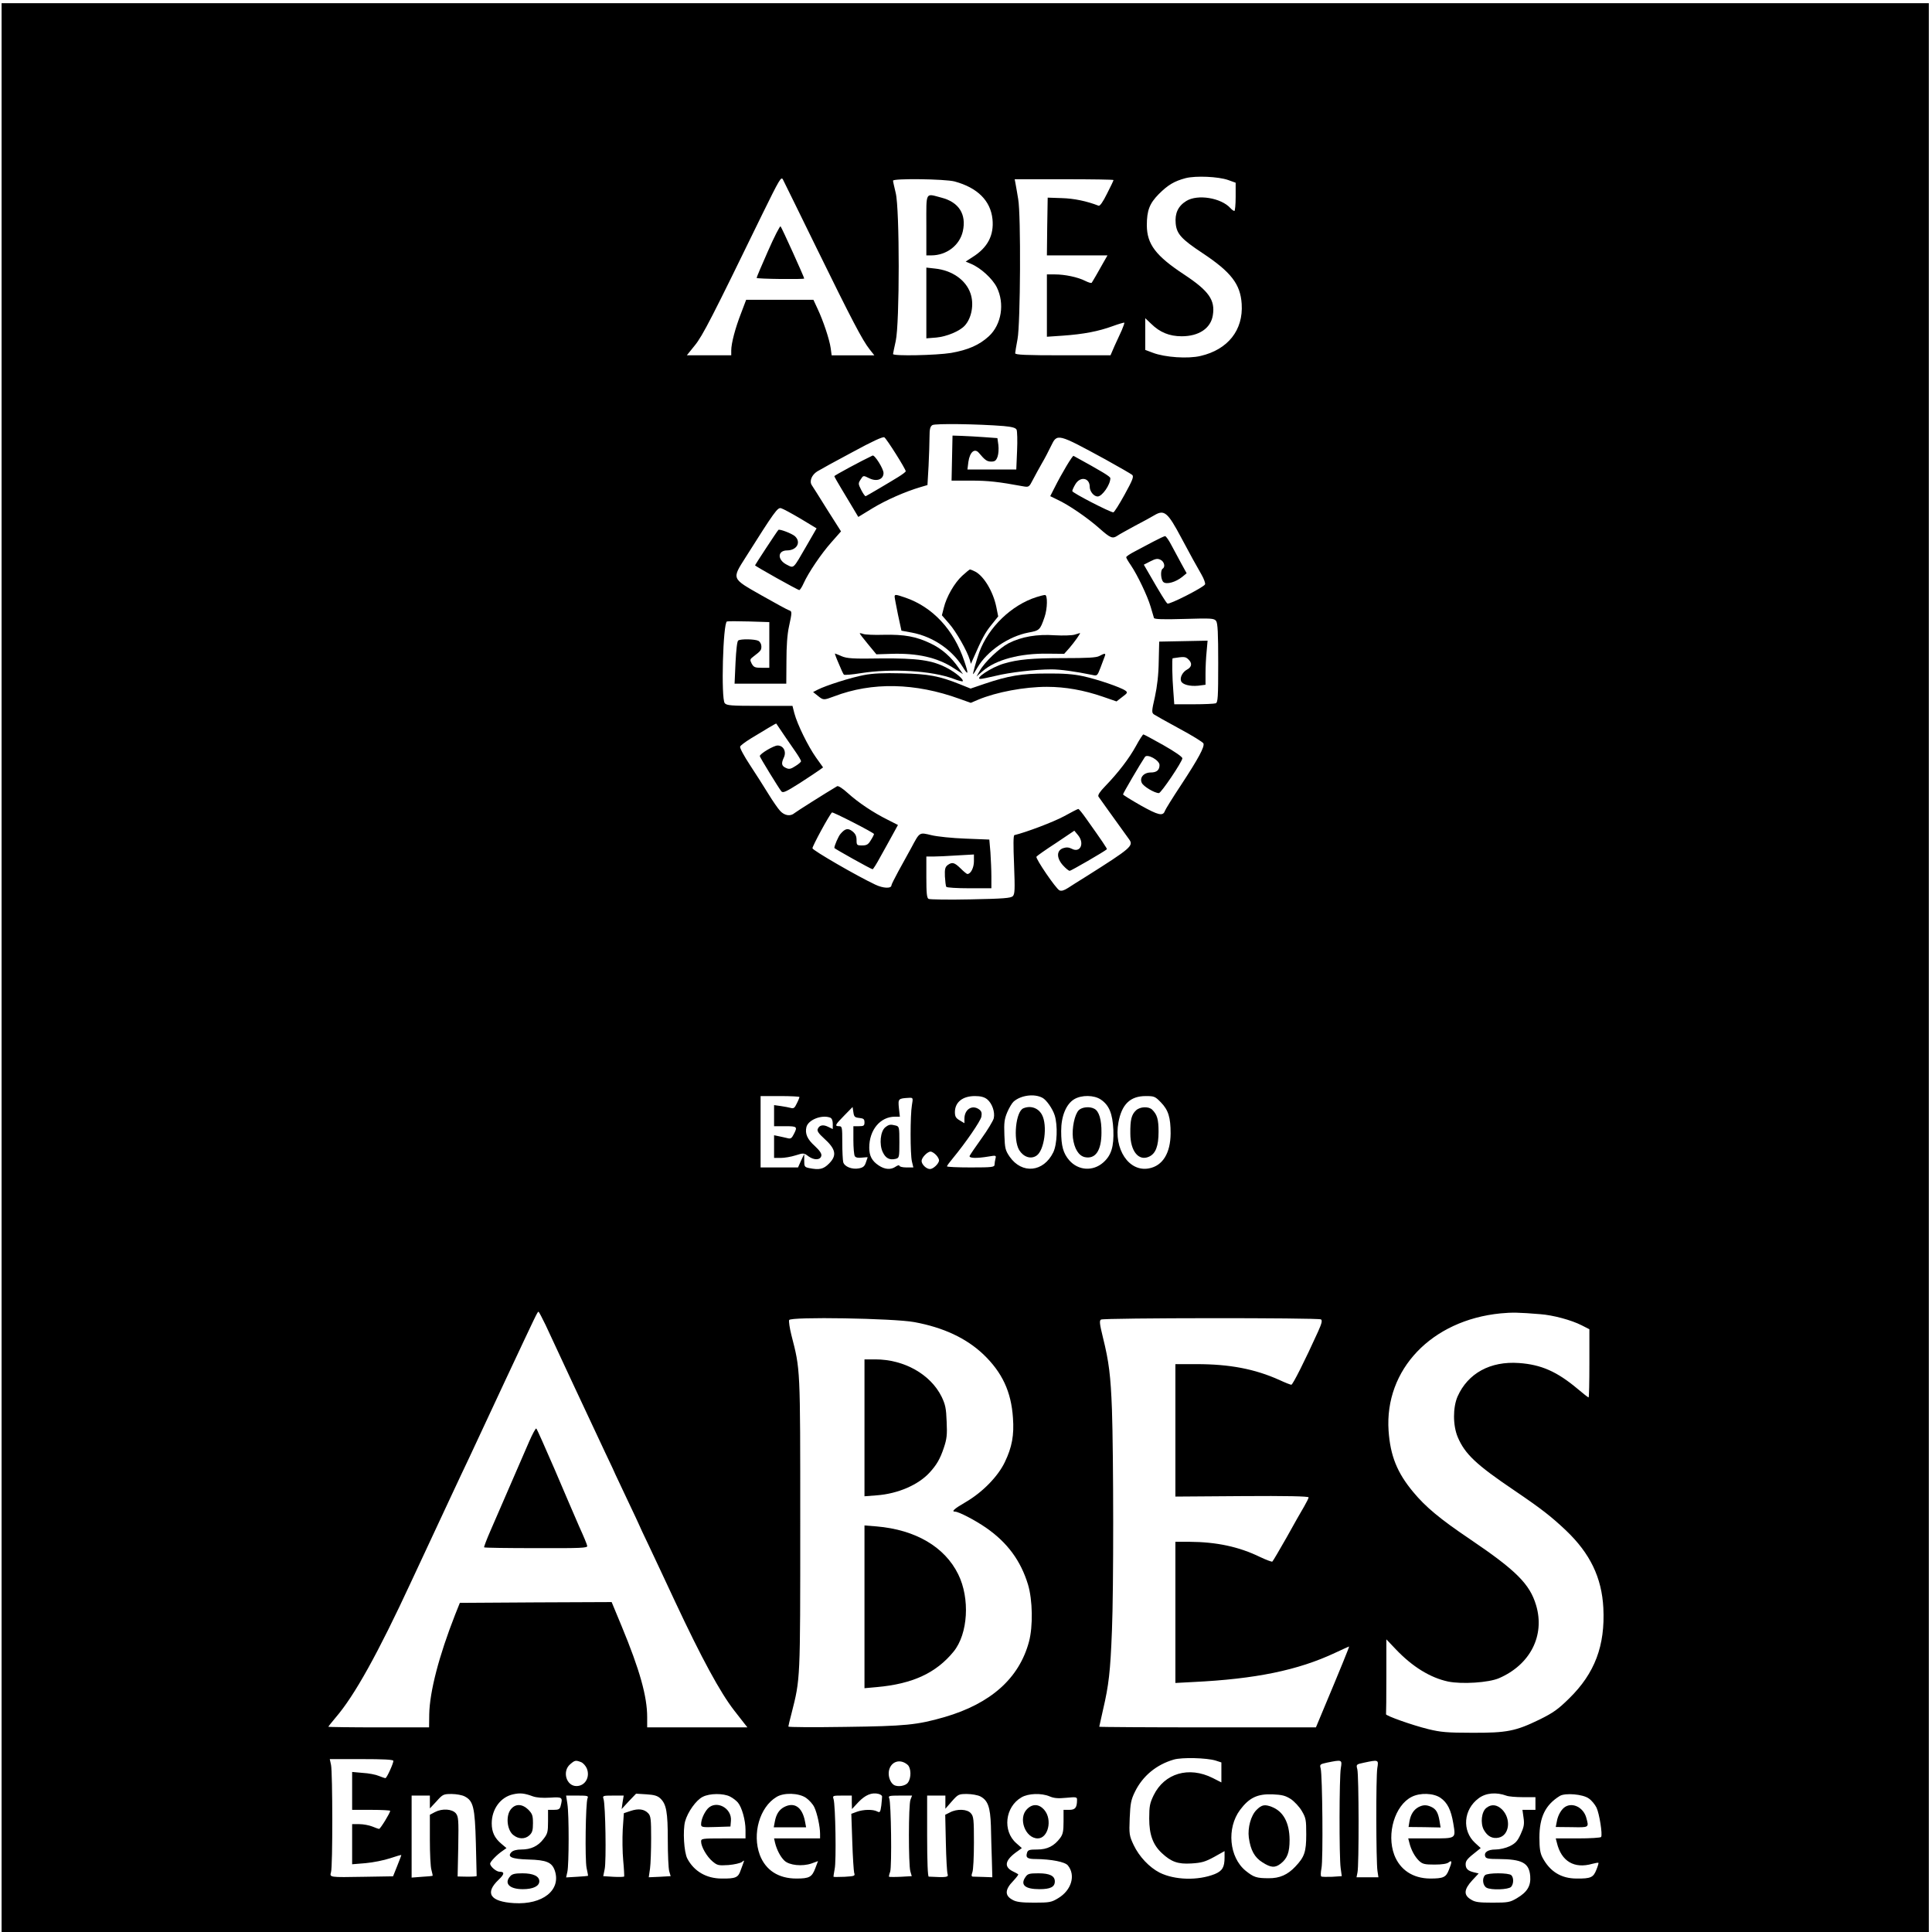 <?xml version="1.0" standalone="no"?>
<!DOCTYPE svg PUBLIC "-//W3C//DTD SVG 20010904//EN"
 "http://www.w3.org/TR/2001/REC-SVG-20010904/DTD/svg10.dtd">
<svg version="1.0" xmlns="http://www.w3.org/2000/svg"
 width="1218pt" height="1218pt" viewBox="0 0 1218 1218"
 preserveAspectRatio="xMidYMid meet">

<g transform="translate(0,1218) scale(0.1,-0.1)"
fill="#000000" stroke="none">
<path d="M10 6080 l0 -6080 6075 0 6075 0 0 6080 0 6080 -6075 0 -6075 0 0
-6080z m5139 4534 c221 -451 288 -579 333 -636 l30 -38 -135 0 -134 0 -6 45
c-8 56 -47 173 -83 249 l-26 56 -212 0 -212 0 -31 -82 c-38 -97 -63 -193 -63
-237 l0 -31 -140 0 -140 0 50 62 c50 61 110 179 425 826 110 224 120 241 131
220 7 -13 102 -208 213 -434z m2594 431 l47 -17 0 -89 c0 -49 -4 -89 -8 -89
-5 0 -16 8 -25 18 -59 65 -207 89 -278 45 -52 -32 -73 -78 -67 -142 6 -66 37
-99 168 -186 181 -120 240 -196 248 -321 11 -165 -87 -288 -259 -328 -79 -19
-225 -9 -301 20 l-48 18 0 100 0 100 38 -36 c54 -53 114 -78 192 -78 108 0
183 50 196 132 16 96 -25 154 -179 256 -181 119 -236 192 -237 311 0 94 17
138 75 197 58 58 98 82 170 101 64 16 205 10 268 -12z m-1725 -9 c144 -39 227
-121 239 -238 10 -101 -30 -179 -126 -239 l-43 -28 33 -14 c62 -26 135 -93
163 -148 51 -103 30 -235 -50 -309 -60 -55 -130 -86 -238 -105 -91 -15 -366
-21 -366 -7 0 4 8 41 17 82 25 112 25 832 0 933 -9 38 -17 72 -17 78 0 15 327
11 388 -5z m1002 9 c0 -3 -18 -42 -41 -86 -26 -53 -45 -79 -53 -76 -74 29
-156 46 -232 48 l-89 3 -3 -182 -2 -182 191 0 191 0 -24 -42 c-14 -24 -35 -61
-47 -83 -13 -22 -25 -43 -28 -47 -2 -5 -21 1 -41 11 -47 24 -129 41 -192 41
l-50 0 0 -196 0 -197 102 7 c128 9 223 27 313 60 38 14 71 23 73 22 2 -2 -6
-24 -16 -48 -11 -23 -32 -69 -46 -100 l-25 -58 -300 0 c-234 0 -301 3 -301 13
0 6 7 47 15 90 18 95 22 783 4 882 -5 33 -13 75 -16 93 l-6 32 312 0 c171 0
311 -2 311 -5z m-692 -1551 c53 -5 75 -11 81 -23 4 -9 6 -69 3 -133 l-5 -118
-154 0 -154 0 6 48 c9 63 40 89 67 56 37 -44 50 -54 77 -54 23 0 31 6 40 31 6
17 8 50 5 74 l-6 43 -82 6 c-44 3 -108 7 -141 8 l-60 2 -3 -142 -3 -142 123 0
c107 0 172 -7 329 -36 35 -6 37 -5 61 42 14 27 40 74 57 104 18 30 43 79 57
108 39 81 39 81 344 -85 85 -47 161 -91 168 -97 11 -11 2 -33 -48 -124 -34
-62 -66 -112 -71 -112 -20 0 -259 123 -259 134 0 6 9 26 20 44 31 51 90 40 90
-17 0 -29 26 -61 50 -61 28 0 80 74 80 115 0 11 -50 41 -232 141 -6 4 -74
-109 -121 -203 l-26 -51 45 -22 c70 -32 191 -115 265 -181 70 -62 83 -67 114
-46 11 8 61 35 110 62 50 26 105 56 123 67 62 37 84 18 169 -142 61 -114 91
-169 128 -233 15 -26 25 -54 22 -61 -7 -18 -225 -129 -237 -121 -9 6 -46 66
-116 188 l-33 57 41 21 c33 17 46 19 64 10 24 -11 32 -45 14 -56 -16 -10 -12
-71 5 -85 20 -16 77 0 118 33 l28 23 -33 60 c-18 33 -46 85 -63 117 -16 31
-34 57 -40 57 -5 0 -39 -16 -75 -35 -36 -19 -89 -47 -117 -62 -29 -15 -53 -31
-53 -36 0 -5 13 -27 29 -50 42 -62 105 -194 125 -262 10 -33 19 -65 21 -71 2
-8 57 -10 191 -6 173 5 188 4 201 -13 10 -15 13 -75 13 -266 0 -216 -2 -248
-16 -253 -9 -3 -71 -6 -138 -6 l-123 0 -6 83 c-7 82 -9 207 -4 207 71 11 80
11 98 -6 26 -24 24 -48 -7 -65 -28 -15 -47 -50 -38 -73 8 -22 56 -34 107 -29
l47 6 0 71 c0 39 3 101 7 139 l6 68 -152 -3 -153 -3 -3 -125 c-1 -84 -10 -158
-24 -223 -21 -91 -21 -100 -6 -111 9 -6 81 -47 161 -90 80 -43 148 -85 151
-93 8 -21 -31 -94 -142 -263 -53 -80 -98 -153 -101 -162 -12 -35 -41 -28 -152
34 -61 35 -112 66 -112 70 0 7 109 193 138 236 15 22 92 -21 92 -51 0 -32 -18
-47 -55 -47 -44 0 -72 -32 -57 -65 10 -23 81 -65 108 -65 14 0 146 196 148
219 1 9 -47 42 -119 83 -66 37 -123 68 -127 68 -3 0 -25 -33 -47 -74 -43 -78
-110 -166 -194 -253 -33 -34 -47 -55 -42 -65 7 -10 91 -128 193 -269 30 -41
14 -55 -271 -235 -43 -27 -95 -59 -114 -72 -25 -16 -42 -21 -54 -15 -22 10
-152 201 -145 212 3 5 58 44 123 86 l116 78 24 -29 c42 -52 13 -113 -40 -85
-18 9 -33 11 -54 4 -42 -14 -44 -60 -3 -107 18 -20 37 -36 44 -36 8 0 218 121
234 136 4 2 -32 55 -131 194 -23 33 -45 60 -49 60 -4 0 -45 -21 -90 -46 -64
-35 -238 -101 -313 -119 -7 -2 -7 -65 -2 -186 6 -159 5 -185 -8 -199 -13 -12
-58 -16 -266 -20 -138 -3 -257 -1 -265 3 -11 6 -14 36 -14 137 l0 130 43 0
c24 0 92 3 150 7 l107 6 0 -43 c0 -40 -20 -80 -41 -80 -5 0 -24 16 -43 35 -39
38 -53 42 -82 21 -15 -12 -19 -25 -17 -71 2 -31 5 -61 9 -66 3 -5 68 -9 145
-9 l139 0 0 73 c0 39 -3 108 -6 153 l-7 81 -151 6 c-83 3 -180 13 -215 22 -76
18 -72 21 -126 -80 -21 -38 -58 -105 -82 -149 -23 -43 -43 -82 -43 -87 0 -22
-52 -20 -102 4 -115 54 -393 215 -396 229 -2 11 104 207 123 226 5 5 265 -128
265 -136 0 -4 -9 -22 -20 -39 -16 -27 -26 -33 -55 -33 -33 0 -35 2 -35 34 0
25 -7 40 -26 55 -28 22 -46 18 -75 -16 -13 -14 -39 -74 -39 -89 0 -4 232 -134
241 -134 4 0 26 35 49 78 24 42 58 105 77 139 l34 62 -63 32 c-93 46 -188 110
-252 168 -34 31 -62 49 -69 44 -71 -42 -256 -159 -268 -169 -25 -22 -63 -17
-91 14 -14 15 -47 63 -74 107 -27 44 -79 126 -116 182 -37 56 -65 108 -62 116
2 7 33 30 67 51 34 20 84 51 111 67 27 16 49 29 50 27 24 -36 98 -145 123
-180 18 -26 33 -52 33 -57 0 -5 -16 -19 -36 -31 -29 -19 -40 -21 -60 -11 -27
12 -30 28 -12 66 17 37 -3 75 -40 75 -24 0 -112 -52 -112 -67 0 -7 122 -206
136 -222 10 -12 29 -3 116 52 57 37 113 74 125 83 l22 16 -45 63 c-50 71 -117
207 -136 278 l-12 47 -207 0 c-180 0 -208 2 -220 17 -24 29 -11 507 14 515 7
2 69 2 140 0 l127 -4 0 -144 0 -144 -48 0 c-42 0 -50 3 -63 26 -12 24 -12 28
11 45 47 36 50 40 50 64 0 14 -8 29 -19 35 -22 11 -111 13 -127 2 -7 -4 -13
-60 -17 -139 l-6 -133 163 0 163 0 1 143 c0 92 5 168 16 217 20 93 20 96 -1
103 -10 3 -88 46 -173 94 -190 108 -187 101 -99 240 182 288 201 315 223 309
12 -3 67 -33 123 -66 l101 -61 -64 -111 c-86 -149 -78 -141 -124 -118 -61 31
-59 90 3 90 62 1 89 53 48 90 -20 17 -98 47 -104 39 -11 -12 -147 -220 -147
-223 0 -5 269 -156 279 -156 4 0 17 19 27 42 30 67 111 187 176 260 l60 68
-87 137 c-47 76 -91 145 -97 154 -17 25 -1 65 34 87 18 11 117 66 221 121 127
69 192 99 202 94 14 -8 135 -200 135 -214 0 -4 -21 -20 -47 -36 -53 -33 -194
-116 -205 -121 -4 -2 -16 15 -28 38 -20 39 -20 43 -5 66 18 28 16 28 57 8 46
-22 88 -6 88 34 0 27 -56 116 -69 110 -68 -32 -241 -125 -241 -130 0 -3 20
-39 45 -80 24 -40 58 -96 75 -125 l31 -52 90 55 c84 51 206 105 305 134 l41
12 7 121 c3 66 6 148 6 183 0 49 4 65 18 74 17 11 287 7 450 -6z m244 -4235
c25 -13 64 -69 77 -110 20 -63 16 -183 -9 -234 -61 -125 -197 -139 -275 -27
-27 40 -30 52 -33 136 -3 78 0 101 18 144 12 28 30 58 40 67 45 40 130 52 182
24z m-1532 5 c0 -3 -7 -22 -17 -41 -13 -28 -20 -33 -37 -28 -12 3 -40 9 -63
12 l-43 6 0 -67 0 -66 70 0 c76 0 79 -3 54 -51 -13 -26 -20 -30 -41 -24 -14 3
-38 9 -54 12 l-29 6 0 -72 0 -71 42 0 c23 0 65 7 93 16 51 16 53 16 82 -6 36
-26 76 -24 81 4 3 13 -11 33 -41 61 -48 43 -63 78 -53 120 12 46 97 79 150 59
10 -4 16 -18 16 -39 l0 -33 -29 14 c-32 16 -56 11 -66 -14 -5 -12 7 -29 38
-57 77 -69 85 -109 33 -161 -35 -35 -60 -41 -125 -28 -29 6 -31 10 -31 48 l0
41 -20 -42 -19 -43 -118 0 -118 0 0 225 0 225 123 0 c67 0 122 -3 122 -6z
m1183 -14 c31 -25 51 -80 42 -120 -4 -16 -38 -73 -77 -127 -38 -53 -72 -103
-75 -110 -6 -15 43 -17 120 -4 46 8 48 7 43 -13 -3 -12 -6 -29 -6 -38 0 -16
-14 -18 -150 -18 -82 0 -150 3 -150 7 0 4 17 27 38 52 80 97 173 232 179 261
4 23 1 34 -13 45 -44 33 -94 2 -94 -58 l0 -28 -30 18 c-24 14 -30 24 -30 53 1
62 49 100 126 100 36 0 59 -6 77 -20z m717 -2 c53 -36 74 -89 79 -191 4 -106
-13 -161 -64 -206 -65 -57 -157 -51 -214 14 -38 44 -51 90 -51 185 0 93 31
169 82 200 47 28 125 27 168 -2z m378 -17 c48 -49 62 -96 62 -197 -1 -124 -50
-204 -137 -220 -126 -24 -223 122 -192 290 21 114 74 166 172 166 53 0 59 -2
95 -39z m-1569 -18 c-11 -65 -11 -309 0 -355 l9 -38 -44 0 c-24 0 -44 5 -44
11 0 5 -10 3 -22 -5 -31 -22 -69 -20 -109 7 -42 28 -59 60 -59 112 0 111 69
195 162 195 l31 0 -6 54 c-6 60 -4 61 64 65 25 1 26 0 18 -46z m-331 -81 c26
-3 32 -7 32 -28 0 -21 -5 -24 -35 -24 l-35 0 0 -87 c0 -49 4 -94 9 -102 6 -9
21 -12 45 -9 20 2 36 3 36 2 0 0 -5 -15 -11 -32 -8 -25 -18 -33 -45 -38 -43
-8 -90 11 -98 39 -3 12 -6 68 -6 125 0 95 -1 102 -20 102 -30 0 -25 9 33 68
l52 53 5 -33 c4 -29 9 -33 38 -36z m482 -232 c11 -11 20 -27 20 -35 0 -20 -36
-55 -57 -55 -23 0 -53 29 -53 51 0 21 37 59 57 59 7 0 22 -9 33 -20z m-2461
-1072 c21 -46 101 -216 176 -378 76 -162 166 -355 201 -429 35 -73 64 -135 64
-137 0 -1 34 -73 75 -159 41 -87 75 -158 75 -160 0 -1 26 -58 59 -126 32 -68
107 -227 166 -354 169 -361 286 -576 374 -689 25 -32 54 -69 64 -82 l19 -24
-316 0 -316 0 0 65 c0 130 -47 298 -161 573 l-63 152 -479 -2 -478 -3 -30 -75
c-102 -260 -160 -484 -163 -627 l-1 -83 -317 0 c-175 0 -318 2 -318 4 0 2 21
28 46 58 119 138 266 403 477 858 58 124 124 266 147 315 23 50 74 158 112
240 39 83 86 184 106 225 19 41 120 257 224 480 205 437 206 440 213 440 3 0
22 -37 44 -82z m6271 67 c81 -6 196 -37 261 -70 l49 -25 0 -215 c0 -118 -2
-215 -5 -215 -3 0 -34 24 -68 53 -131 110 -230 154 -371 164 -181 13 -322 -65
-387 -211 -30 -69 -30 -182 1 -256 45 -106 115 -173 355 -335 174 -118 235
-166 328 -254 152 -145 225 -297 235 -488 12 -238 -54 -412 -215 -570 -70 -69
-101 -91 -186 -133 -152 -74 -207 -85 -427 -84 -157 0 -199 4 -276 23 -102 25
-270 85 -266 94 1 4 2 112 2 240 l0 232 58 -61 c106 -112 219 -181 331 -205
88 -18 256 -7 321 21 197 85 291 269 234 460 -40 134 -125 219 -419 418 -187
126 -278 202 -355 295 -102 122 -145 229 -156 387 -26 386 271 697 706 740 73
7 115 6 250 -5z m-3946 -50 c184 -34 327 -101 435 -203 119 -114 176 -235 187
-401 8 -108 -6 -185 -51 -278 -43 -91 -142 -192 -249 -254 -71 -41 -90 -59
-65 -59 23 0 127 -54 196 -102 134 -93 218 -207 264 -358 29 -97 32 -263 6
-360 -62 -231 -241 -390 -532 -475 -174 -50 -245 -57 -627 -62 -197 -3 -358
-2 -358 2 0 4 9 41 20 83 56 221 55 202 55 1197 0 996 1 966 -56 1189 -11 44
-17 86 -14 94 8 22 659 11 789 -13z m2564 17 c9 -7 5 -25 -19 -78 -82 -181
-159 -334 -168 -334 -5 0 -39 13 -75 30 -156 70 -314 100 -523 100 l-133 0 0
-417 0 -418 420 3 c280 2 420 -1 420 -8 0 -5 -13 -31 -28 -57 -16 -27 -66
-114 -111 -196 -46 -81 -86 -149 -90 -152 -4 -2 -39 11 -77 29 -133 65 -275
95 -446 96 l-88 0 0 -445 0 -445 113 6 c392 19 660 74 894 184 47 22 87 40 88
40 3 0 -56 -145 -166 -407 l-43 -103 -683 0 c-376 0 -683 2 -683 4 0 2 11 51
24 108 36 154 46 239 56 498 11 262 10 1102 0 1395 -8 212 -19 302 -57 454
-21 86 -23 105 -12 112 18 11 1369 12 1387 1z m-665 -2781 l37 -12 0 -63 0
-63 -55 28 c-150 75 -304 30 -372 -109 -24 -50 -28 -68 -28 -147 0 -102 24
-166 80 -218 59 -55 101 -70 185 -65 65 4 87 10 144 41 l66 37 0 -40 c0 -62
-14 -85 -62 -105 -106 -42 -252 -38 -347 9 -66 34 -129 101 -164 174 -28 60
-29 68 -25 170 4 92 8 115 33 166 49 100 135 171 245 203 52 15 205 11 263 -6z
m-5183 -2 c0 -17 -42 -109 -50 -109 -4 0 -23 6 -42 14 -18 8 -64 17 -101 19
l-67 6 0 -120 0 -119 120 0 c66 0 120 -3 120 -6 0 -13 -62 -114 -70 -114 -4 0
-24 7 -43 15 -20 8 -57 15 -82 15 l-45 0 0 -126 0 -127 85 7 c46 4 116 18 155
31 38 13 70 22 70 20 0 -3 -12 -34 -26 -69 l-26 -65 -182 -3 c-223 -4 -218 -4
-209 30 11 36 10 627 0 675 l-8 37 201 0 c135 0 200 -3 200 -11z m1183 -8 c13
-5 29 -23 36 -39 23 -55 -10 -112 -65 -112 -64 0 -91 93 -40 137 30 26 35 27
69 14z m2060 -18 c21 -20 23 -81 1 -111 -15 -22 -66 -30 -90 -14 -22 15 -36
54 -30 88 12 60 72 79 119 37z m2730 -20 c-10 -58 -11 -558 -1 -630 l7 -51
-61 -4 c-33 -1 -64 -1 -68 2 -5 3 -4 26 1 52 11 51 6 587 -5 629 -7 25 -5 27
41 37 94 19 95 19 86 -35z m230 0 c-9 -54 -8 -587 1 -648 l6 -40 -69 0 -69 0
6 30 c10 42 9 613 -1 651 -8 30 -7 31 40 41 94 20 95 20 86 -34z m-5323 -178
c23 -8 61 -11 108 -8 78 5 81 3 66 -54 -5 -19 -13 -23 -43 -23 l-36 0 0 -73
c0 -66 -3 -78 -29 -111 -34 -45 -79 -66 -140 -66 -28 0 -51 -6 -61 -16 -30
-30 0 -44 105 -47 117 -3 150 -18 168 -71 40 -122 -77 -215 -257 -204 -151 9
-187 63 -97 148 37 35 38 50 5 50 -20 0 -59 33 -59 51 0 12 43 57 79 81 l24
17 -32 27 c-43 36 -61 74 -61 129 0 90 56 166 135 183 44 10 71 7 125 -13z
m2201 0 c0 -5 -2 -31 -5 -58 -6 -43 -9 -46 -26 -37 -26 14 -86 13 -128 -2
l-35 -13 6 -175 c3 -96 9 -185 12 -197 7 -20 3 -21 -60 -25 -37 -1 -68 -2 -70
0 -1 1 2 23 7 49 11 49 5 404 -7 441 -7 21 -5 22 54 22 l61 0 0 -42 1 -43 41
44 c43 45 84 62 125 52 13 -3 23 -10 24 -16z m3937 4 c13 -5 59 -9 103 -9 l79
0 0 -40 0 -40 -41 0 -41 0 7 -50 c6 -41 2 -59 -18 -103 -20 -44 -33 -58 -69
-76 -25 -12 -64 -21 -90 -21 -48 0 -75 -18 -64 -45 4 -12 23 -15 83 -15 149
-1 193 -24 200 -107 5 -62 -18 -101 -84 -140 -44 -26 -56 -28 -153 -28 -87 0
-111 3 -137 20 -47 28 -44 63 8 120 l41 44 -29 7 c-39 9 -53 23 -53 51 0 23
11 36 70 82 l25 20 -36 33 c-83 77 -73 210 23 281 45 34 111 40 176 16z
m-6569 -4 c55 -28 65 -68 71 -295 3 -113 5 -206 5 -207 0 -3 -33 -5 -75 -4
l-45 1 4 188 c3 171 1 189 -15 210 -24 28 -86 32 -132 8 l-32 -17 0 -157 c0
-86 4 -173 10 -191 5 -19 9 -36 7 -37 -1 -1 -31 -4 -67 -6 l-65 -5 0 259 0
258 58 0 57 0 0 -41 0 -40 42 45 c39 44 44 46 95 46 30 0 67 -7 82 -15z m1234
-13 c38 -36 47 -86 47 -263 0 -90 4 -178 9 -196 l9 -31 -69 -4 -69 -3 8 55 c4
30 7 116 7 191 0 118 -2 140 -18 157 -25 27 -62 32 -112 15 l-42 -14 -7 -102
c-3 -56 -2 -145 3 -197 5 -52 7 -97 6 -100 -2 -3 -32 -4 -68 -2 l-64 4 9 44
c11 50 5 406 -7 442 -7 21 -5 22 60 22 l67 0 -7 -42 -6 -43 45 49 46 48 65 -4
c49 -3 70 -9 88 -26z m439 12 c18 -9 40 -26 50 -38 25 -30 48 -111 48 -173 l0
-53 -140 0 c-134 0 -140 -1 -140 -20 0 -32 36 -95 72 -125 30 -25 37 -27 100
-23 37 3 75 12 85 19 14 12 16 12 11 -1 -3 -8 -11 -32 -19 -52 -15 -45 -32
-52 -119 -51 -97 0 -175 46 -217 126 -21 40 -29 177 -14 234 16 59 70 135 111
155 44 23 131 23 172 2z m479 -8 c20 -14 44 -40 53 -60 18 -38 36 -122 36
-167 l0 -29 -145 0 -145 0 6 -27 c11 -45 34 -89 59 -113 31 -30 113 -38 171
-18 l41 15 -17 -45 c-21 -56 -38 -65 -119 -65 -113 0 -194 52 -231 149 -49
133 -1 301 105 365 46 29 140 26 186 -5z m1099 9 c48 -25 63 -67 67 -185 1
-58 4 -154 6 -215 l3 -110 -55 2 c-31 1 -62 2 -68 2 -9 1 -10 8 -3 27 6 14 10
99 10 188 0 145 -2 165 -19 184 -22 27 -87 30 -132 6 l-30 -15 4 -177 c2 -97
7 -186 11 -197 7 -20 -7 -22 -119 -16 -6 1 -10 93 -10 256 l0 255 58 0 57 0 0
-41 0 -42 41 47 c39 44 43 46 95 46 30 0 68 -7 84 -15z m437 0 c28 -12 54 -14
105 -9 62 6 68 5 68 -12 0 -50 -11 -64 -49 -64 l-36 0 0 -74 c0 -60 -4 -80
-21 -103 -38 -51 -81 -73 -145 -73 -49 0 -59 -3 -64 -20 -10 -31 2 -40 53 -40
100 -1 186 -18 204 -40 51 -62 23 -157 -61 -207 -43 -26 -54 -28 -151 -28 -81
0 -113 4 -137 18 -50 27 -48 65 5 119 19 21 34 39 31 42 -2 2 -18 11 -35 19
-59 30 -47 73 35 129 l23 17 -35 31 c-88 77 -71 229 33 289 43 25 125 28 177
6z m1521 -17 c22 -15 54 -49 69 -75 26 -44 28 -56 28 -148 0 -110 -11 -142
-69 -203 -48 -51 -99 -74 -168 -73 -76 0 -94 6 -145 47 -104 85 -121 269 -35
384 57 76 108 101 203 98 63 -3 82 -8 117 -30z m943 8 c44 -30 67 -77 81 -161
16 -98 21 -95 -143 -95 l-141 0 7 -27 c11 -46 35 -89 61 -114 22 -21 36 -24
98 -24 47 0 79 5 89 14 22 17 22 3 1 -48 -18 -47 -36 -54 -119 -54 -108 1
-189 55 -225 149 -50 134 4 313 110 366 53 27 137 24 181 -6z m935 -4 c18 -12
39 -38 49 -58 18 -38 39 -170 29 -185 -3 -5 -68 -9 -146 -9 l-140 0 7 -27 c28
-118 110 -166 224 -133 19 5 36 8 38 6 2 -2 -4 -22 -13 -44 -19 -48 -35 -56
-124 -55 -98 0 -169 44 -216 133 -14 27 -19 57 -19 125 0 130 38 207 129 263
34 20 145 11 182 -16z m-6312 1 c-12 -29 -17 -386 -6 -439 6 -27 10 -49 9 -50
-1 -1 -33 -4 -70 -6 l-68 -4 8 36 c10 45 11 358 0 428 l-8 52 72 0 c64 0 70
-2 63 -17z m2036 -9 c-13 -32 -13 -408 -1 -451 l9 -31 -70 -4 c-38 -2 -71 -1
-73 0 -2 2 1 16 7 32 11 34 6 436 -6 463 -7 15 -1 17 68 17 l76 0 -10 -26z"/>
<path d="M4842 10598 c-40 -90 -72 -166 -72 -170 0 -7 300 -10 300 -4 0 9
-142 322 -149 329 -4 4 -40 -66 -79 -155z"/>
<path d="M5840 10760 l0 -190 31 0 c96 0 179 63 199 152 24 107 -25 184 -135
212 -103 27 -95 43 -95 -174z"/>
<path d="M5840 10270 l0 -223 63 5 c65 6 147 40 179 75 44 48 60 136 36 204
-29 84 -116 145 -224 156 l-54 6 0 -223z"/>
<path d="M6066 8550 c-49 -45 -99 -132 -116 -202 l-12 -47 46 -53 c44 -50 113
-171 130 -228 l7 -25 11 25 c60 138 79 172 117 219 l44 55 -12 60 c-20 97 -78
193 -132 222 -15 8 -31 14 -34 14 -3 0 -25 -18 -49 -40z"/>
<path d="M5640 8418 c0 -6 10 -57 21 -112 l22 -102 65 -12 c132 -25 252 -106
321 -216 36 -58 39 -49 10 37 -66 198 -200 341 -373 400 -59 20 -66 21 -66 5z"/>
<path d="M6535 8416 c-158 -50 -303 -190 -361 -347 -19 -53 -43 -139 -39 -139
2 0 14 19 28 43 61 103 195 195 320 219 71 13 74 16 102 97 19 54 20 141 3
140 -7 0 -31 -6 -53 -13z"/>
<path d="M5420 8187 c0 -3 24 -34 53 -69 l52 -63 95 3 c164 5 288 -23 389 -88
l62 -40 -25 36 c-49 72 -108 124 -180 158 -90 43 -164 57 -296 54 -58 -2 -115
1 -127 5 -13 5 -23 6 -23 4z"/>
<path d="M6775 8179 c-16 -5 -73 -7 -125 -4 -112 8 -210 -9 -291 -50 -58 -30
-153 -120 -183 -175 l-20 -35 39 34 c83 72 235 113 412 110 l102 -1 33 37 c31
36 74 96 66 94 -1 0 -16 -5 -33 -10z"/>
<path d="M5287 7998 c14 -35 29 -67 33 -71 4 -4 51 0 106 9 196 31 450 16 587
-36 28 -11 53 -17 56 -15 9 10 -42 54 -97 83 -94 50 -186 63 -421 61 -175 -3
-212 0 -245 14 -21 9 -40 17 -42 17 -2 0 8 -28 23 -62z"/>
<path d="M6930 8044 c-19 -10 -73 -13 -225 -13 -199 0 -288 -8 -378 -35 -78
-23 -187 -96 -145 -96 9 0 51 9 94 19 88 22 251 41 353 41 57 0 149 -13 257
-35 31 -7 32 -6 52 46 11 30 23 62 27 72 8 20 0 20 -35 1z"/>
<path d="M5446 7924 c-80 -15 -238 -65 -291 -92 l-29 -15 29 -23 c36 -29 37
-29 104 -4 238 91 510 86 791 -16 l70 -25 47 20 c115 48 291 81 433 81 116 0
233 -21 352 -62 l87 -30 36 28 c34 25 35 29 20 40 -29 21 -178 72 -267 91 -59
13 -124 18 -228 17 -159 0 -242 -14 -393 -65 l-88 -30 -67 27 c-130 52 -197
65 -367 69 -115 3 -182 0 -239 -11z"/>
<path d="M6452 5193 c-48 -19 -66 -196 -27 -263 27 -44 73 -60 109 -36 50 32
71 191 35 258 -23 43 -71 60 -117 41z"/>
<path d="M6801 5181 c-26 -26 -44 -112 -37 -175 9 -68 36 -112 75 -121 67 -14
105 41 105 155 1 80 -15 135 -45 150 -29 16 -78 11 -98 -9z"/>
<path d="M7162 5180 c-29 -27 -37 -60 -36 -146 0 -112 53 -176 118 -146 42 19
60 67 60 157 0 79 -9 108 -40 139 -22 22 -76 20 -102 -4z"/>
<path d="M5581 5073 c-31 -25 -39 -108 -16 -156 18 -39 43 -52 81 -43 23 6 24
9 24 105 0 94 -1 99 -22 105 -35 9 -44 7 -67 -11z"/>
<path d="M3336 3092 c-21 -48 -74 -170 -118 -272 -44 -102 -100 -231 -125
-288 -25 -57 -43 -105 -41 -107 2 -3 150 -5 329 -5 284 -1 324 1 321 14 -1 9
-24 64 -51 123 -26 60 -96 222 -155 361 -60 138 -111 254 -115 256 -4 3 -24
-34 -45 -82z"/>
<path d="M5450 3179 l0 -432 78 6 c133 10 262 66 333 144 44 48 66 86 89 155
19 56 22 83 18 165 -3 84 -8 108 -32 158 -70 141 -236 235 -418 235 l-68 0 0
-431z"/>
<path d="M5450 2050 l0 -513 78 7 c225 20 374 89 484 224 91 112 104 335 29
487 -85 173 -269 281 -515 302 l-76 6 0 -513z"/>
<path d="M3220 773 c-32 -41 -24 -127 14 -160 33 -28 75 -30 104 -3 18 17 22
32 22 76 0 48 -4 59 -29 85 -39 38 -82 39 -111 2z"/>
<path d="M3217 352 c-41 -45 -6 -82 79 -82 65 0 104 19 104 50 0 32 -39 50
-106 50 -46 0 -65 -4 -77 -18z"/>
<path d="M9370 782 c-30 -24 -38 -95 -16 -137 23 -42 55 -59 95 -50 67 15 79
118 21 177 -33 32 -68 36 -100 10z"/>
<path d="M9362 358 c-20 -20 -14 -66 10 -79 30 -16 136 -12 154 5 17 18 18 58
2 74 -16 16 -150 16 -166 0z"/>
<path d="M4462 778 c-23 -26 -42 -69 -42 -99 0 -18 6 -20 93 -17 l92 3 3 36
c7 81 -93 133 -146 77z"/>
<path d="M4942 787 c-31 -17 -49 -46 -57 -90 l-7 -37 102 0 102 0 -7 37 c-17
91 -68 125 -133 90z"/>
<path d="M6475 775 c-58 -57 -12 -184 67 -185 66 0 94 118 42 179 -33 39 -74
41 -109 6z"/>
<path d="M6466 348 c-36 -50 -5 -78 87 -78 69 0 97 14 97 49 0 35 -33 51 -103
51 -57 0 -68 -3 -81 -22z"/>
<path d="M7922 770 c-36 -35 -57 -113 -49 -175 11 -79 36 -125 86 -156 53 -34
79 -36 115 -8 42 33 56 71 56 151 -1 108 -40 179 -113 207 -44 17 -63 13 -95
-19z"/>
<path d="M8942 787 c-30 -17 -48 -45 -56 -88 l-6 -37 101 -1 101 -2 -7 43 c-9
52 -22 73 -52 87 -31 14 -52 13 -81 -2z"/>
<path d="M9869 790 c-24 -14 -47 -52 -54 -92 l-7 -36 101 -1 c111 -2 109 -4
91 61 -18 62 -83 96 -131 68z"/>
</g>
</svg>
